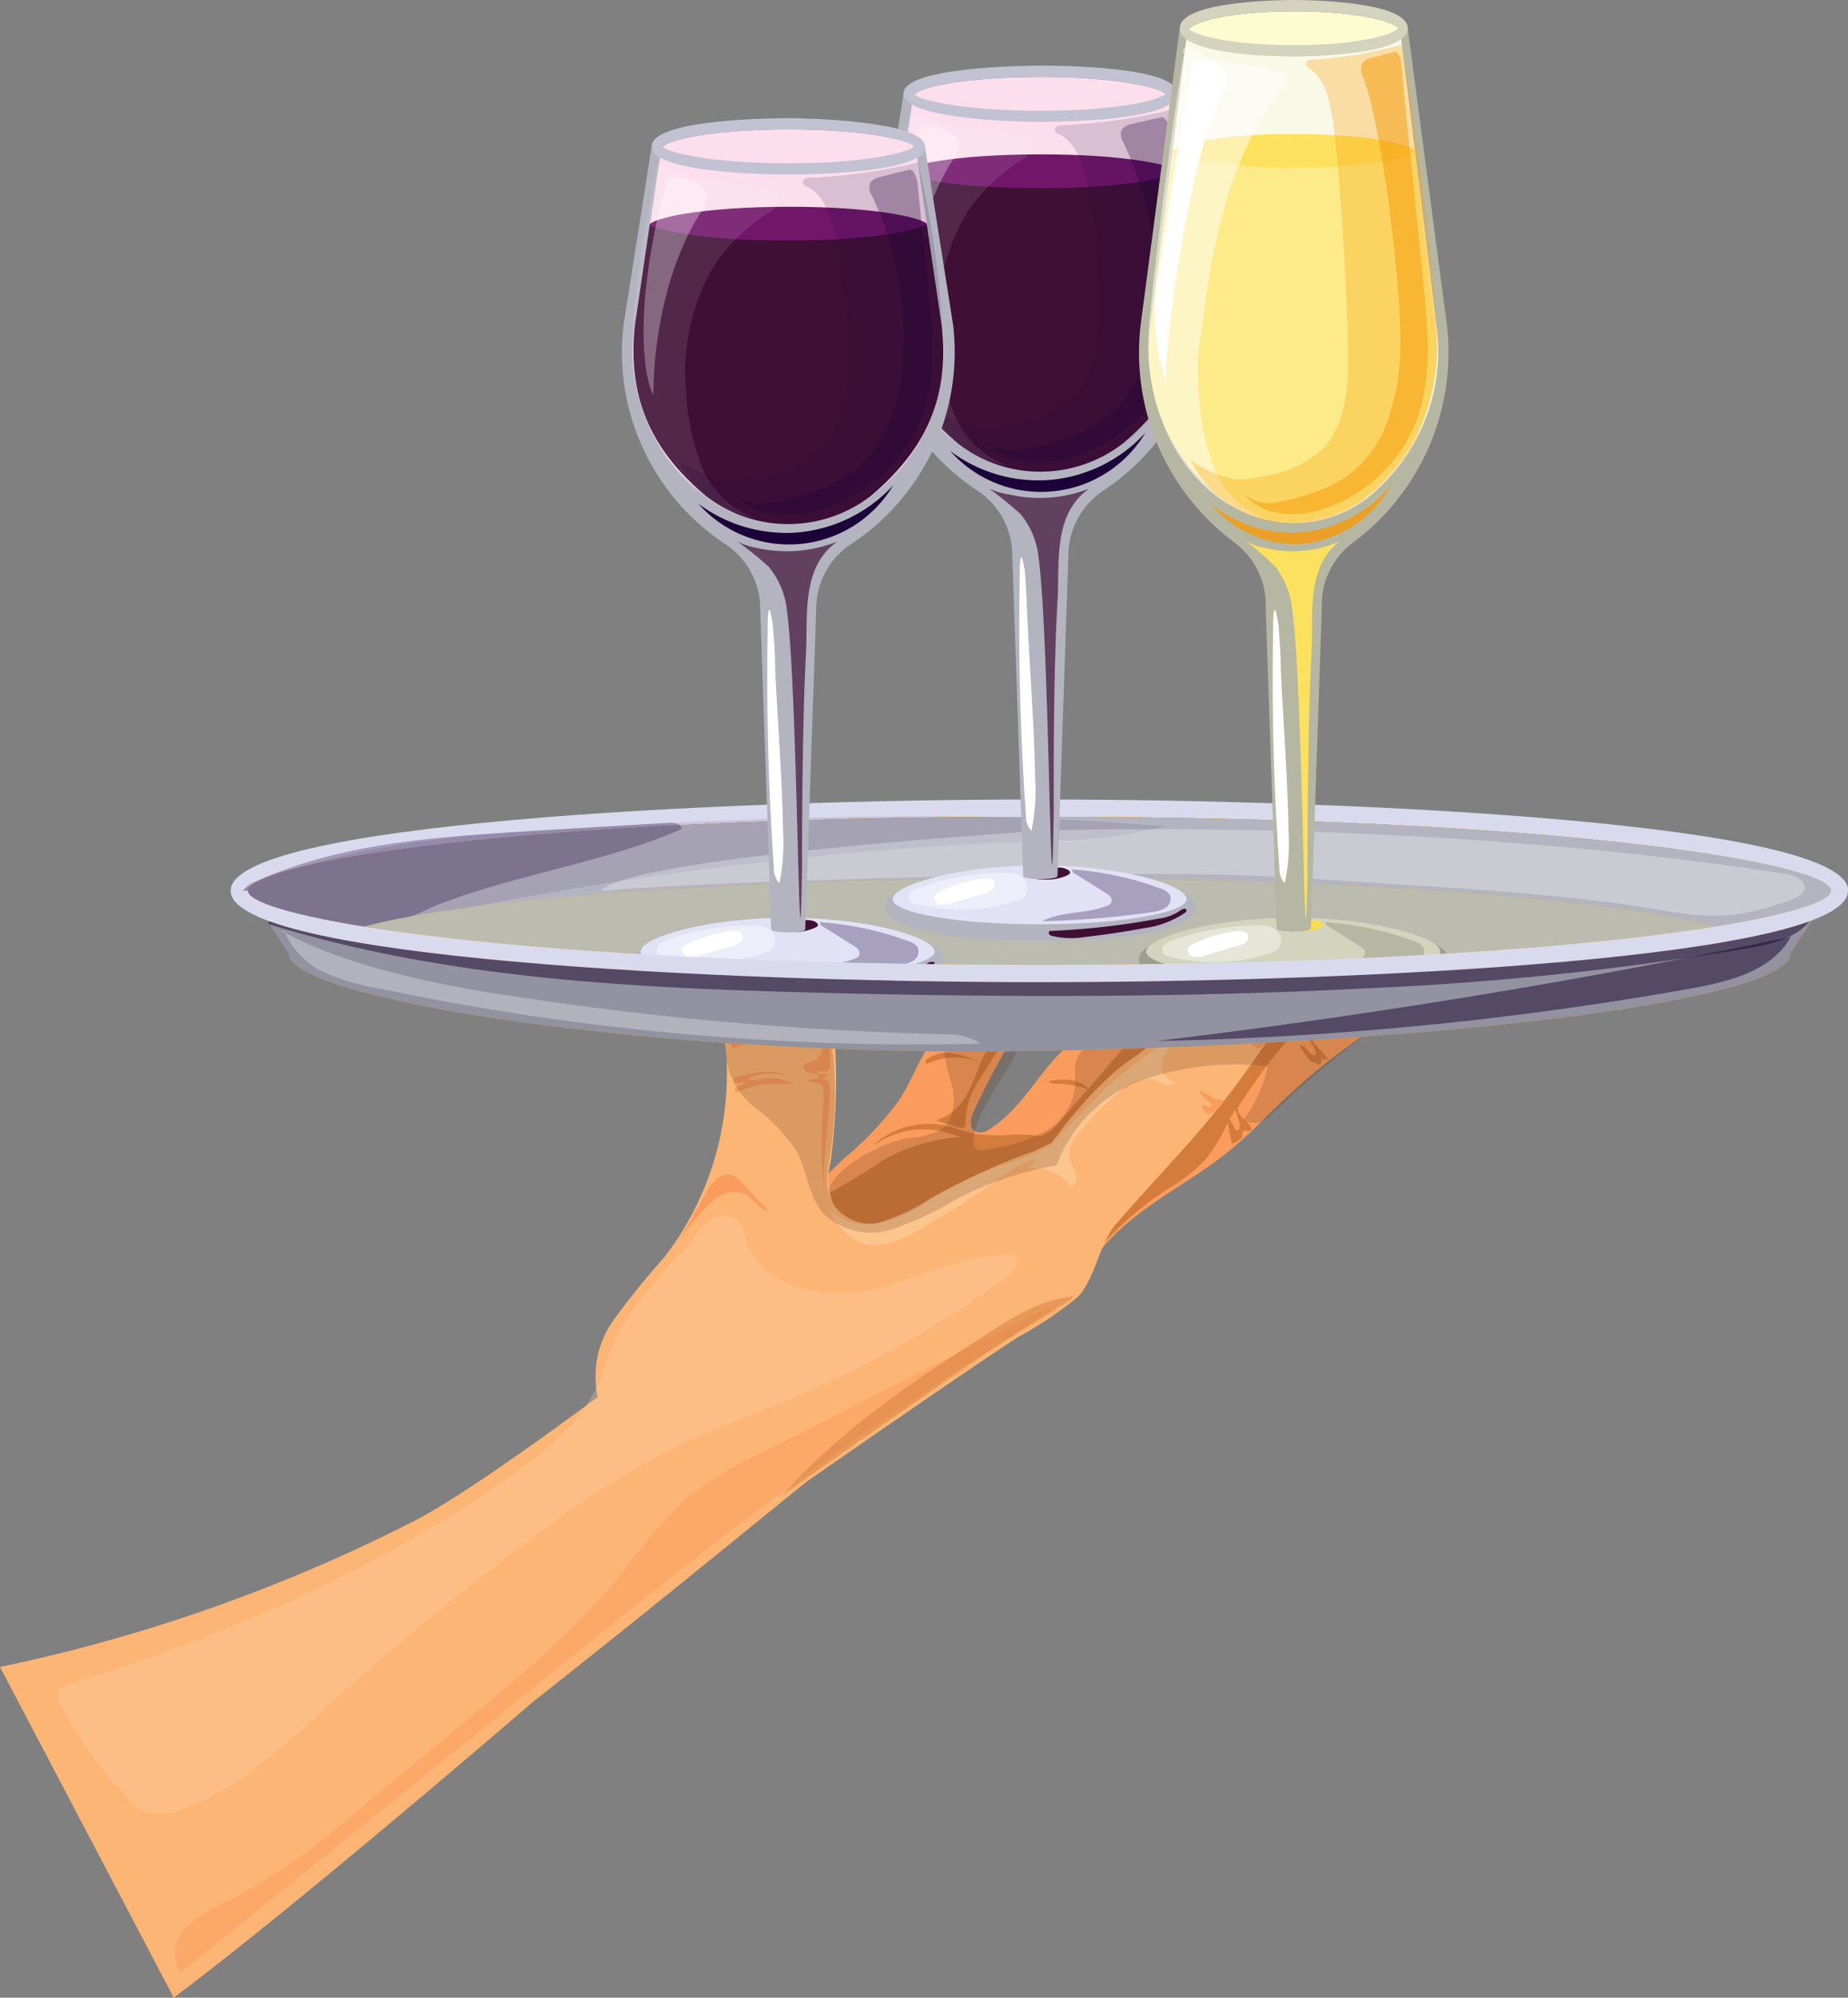 <svg xmlns="http://www.w3.org/2000/svg" viewBox="0 0 138.27 149.47"><rect x="0" y="0" width="138.27" height="149.47" fill="#808080" stroke="none"/><defs><style>.cls-1{fill:#f99c5d;}.cls-2{fill:#d37c3c;}.cls-3{fill:#fcb575;}.cls-24,.cls-4{opacity:0.3;}.cls-5{fill:#fcd5a7;}.cls-34,.cls-35,.cls-6{opacity:0.5;}.cls-7{opacity:0.2;}.cls-8{fill:#542c12;}.cls-35,.cls-9{fill:#f79a06;}.cls-10{fill:#dadaef;}.cls-11{fill:#b4b4c1;}.cls-12,.cls-23{opacity:0.1;}.cls-13,.cls-24{fill:#1b0238;}.cls-14,.cls-23{fill:#fff;}.cls-15{fill:#bcbbaf;}.cls-16{fill:#e2e2f7;}.cls-17,.cls-20{fill:#3f0f36;}.cls-18{fill:#fcdeec;}.cls-19{fill:#c2c2d3;}.cls-20{opacity:0.7;}.cls-21{opacity:0.4;}.cls-22{fill:#72166a;}.cls-25{fill:#9e9e8f;}.cls-26{fill:#d3d3be;}.cls-27{fill:#f9dd53;}.cls-28{fill:#b6b7a3;}.cls-29{fill:#f9f9e8;}.cls-30{fill:#fcfcd0;}.cls-31{fill:#fceb88;}.cls-32{fill:#fce15e;}.cls-33{opacity:0.8;}.cls-34,.cls-37{fill:#17022b;}.cls-36{fill:#9292a0;}</style></defs><g id="Layer_2" data-name="Layer 2"><g id="_ÎÓÈ_1" data-name="—ÎÓÈ_1"><path class="cls-1" d="M105.69,72.71a5.91,5.91,0,0,0-5.36-.15,17.38,17.38,0,0,0-4.54,3.2l-6.66,5.85A47.23,47.23,0,0,1,84.94,85a24.09,24.09,0,0,0-2.1,1.49,8.85,8.85,0,0,0-3,5.4,3.24,3.24,0,0,0,.06,1.55,1.5,1.5,0,0,0,1.07,1,1.08,1.08,0,0,0,.86-.27l-.1.18c.08-.12.18-.23.27-.34h0c2.48-3.45,6.7-5.23,10-7.92,1.51-1.23,2.85-2.66,4.27-4a46.61,46.61,0,0,1,9.18-6.73c.5-.28,1-.61,1.16-1.17A1.63,1.63,0,0,0,105.69,72.71Z"/><path class="cls-1" d="M91.13,70.88A1.4,1.4,0,0,0,89.89,70c-1.94-.34-3.84.85-5.14,2.31S82.51,75.52,81.17,77c-.61.65-1.3,1.22-1.92,1.86-1.77,1.83-3,4.22-5.15,5.59a1.12,1.12,0,0,1-1.16.2c-.47-.3-.3-1-.06-1.54a66.63,66.63,0,0,1,5.32-9.33c.5-.74,1-1.77.41-2.43a1.66,1.66,0,0,0-1.18-.43A5.14,5.14,0,0,0,73.94,72,10.09,10.09,0,0,0,72,74.31a50.39,50.39,0,0,0-3.22,5.19c-.49.94-.92,1.92-1.5,2.81a24.51,24.51,0,0,1-4.14,4.38,56.72,56.72,0,0,0-4.58,4.85A2.7,2.7,0,0,0,59,94a4.86,4.86,0,0,0,3.18,1.42c4.77.72,10,0,13.72-3a6,6,0,0,0,1.18-1.23,8.7,8.7,0,0,0,.74-1.46c3-6.65,9-11.46,12.91-17.63A1.66,1.66,0,0,0,91.13,70.88Z"/><path class="cls-2" d="M78.15,86.11A13.77,13.77,0,0,0,66,86.85a39.75,39.75,0,0,1-4.09,2.48h0l-1-.27a.82.82,0,0,0-.35,0c-.32.06-.44.46-.44.79a4.11,4.11,0,0,0,3.17,3.71A8.52,8.52,0,0,0,68.38,93a37.93,37.93,0,0,0,6.69-3.55,13.11,13.11,0,0,0,3.3-2.56.57.57,0,0,0,.18-.41C78.52,86.29,78.33,86.18,78.15,86.11Z"/><path class="cls-2" d="M106.45,73.68l-.26.11a24.43,24.43,0,0,0-3,1.38,2.46,2.46,0,0,0-.76.56.87.87,0,0,0-.18.88.37.37,0,0,0,.23.24.53.53,0,0,0,.36-.09l2.41-1.27a2.63,2.63,0,0,0,1.26-1.06A.7.7,0,0,0,106.45,73.68Z"/><path class="cls-2" d="M90.29,72.56a2.07,2.07,0,0,0,.5-1.82,1.1,1.1,0,0,0-1.54-.52,1.39,1.39,0,0,1,.67,1.1,2.27,2.27,0,0,1-.62,1L85.9,76.3a3,3,0,0,0-3.26-.16l-.07.28a9.67,9.67,0,0,1,2.15-.12,2,2,0,0,1,.94.27l-4.23,4.89a2.38,2.38,0,0,0-1.36-.65,5.5,5.5,0,0,0-1.62.09c.06.13.27.18.44.18a7.85,7.85,0,0,1,2.5.42l-2,2.31A3.39,3.39,0,0,1,77.89,85a12.68,12.68,0,0,0-2-.1,15.82,15.82,0,0,1-2.48,0c-1-.12-1.85-.52-2.79-.7a6.21,6.21,0,0,0-5.26,1.46l.29-.14a6.26,6.26,0,0,1,4.6-.91c.9.17,1.76.55,2.66.74,1.1.23,2.25.18,3.35.42a6.61,6.61,0,0,1,2.9,1.47c.14.13.36.27.51.15a.44.44,0,0,0,.11-.25l.07-.36c.06.1.13.18.18.28C82.32,81.59,87,77.49,90.29,72.56Z"/><path class="cls-2" d="M101.63,72.27a19,19,0,0,0-5.36,3,23.37,23.37,0,0,0-2.61,2.26,53,53,0,0,0-10.17,12.9,6.89,6.89,0,0,0-.93,2.6,25.7,25.7,0,0,1,4.7-4,14.18,14.18,0,0,0,2.86-2.17,14.37,14.37,0,0,0,1.63-2.62c0-.08.09-.15.13-.22a10.13,10.13,0,0,0,.31,1.55c.32-.11.7-.28.76-.62,0-.12,0-.25.1-.32s.54.11.58-.11a.13.13,0,0,0,0-.13c-.26-.53-1-.81-1-1.4h-.08c2.8-4.42,6.29-9,12.51-10.36A5.75,5.75,0,0,0,101.63,72.27ZM92.76,84.14c0,.16,0,.39-.16.41s-.21-.12-.27-.23L92,83.73l.42-.69A6,6,0,0,1,92.76,84.14Z"/><path class="cls-2" d="M73.24,79.44a7.64,7.64,0,0,0-2-.63,2.58,2.58,0,0,0-2,.53l.07.28A5.07,5.07,0,0,1,73.24,79.44Z"/><path class="cls-2" d="M76.07,75a30.14,30.14,0,0,0-2.5,4.08c-.43.94-.73,1.93-1.24,2.82A3.77,3.77,0,0,1,70,83.84l1.77.54a.39.39,0,0,0,.26,0c.22,0,.23-.36.22-.59a6.19,6.19,0,0,1,1.25-3.34l4.29-6.94a3.27,3.27,0,0,0,.53-1.19,1.1,1.1,0,0,0-.46-1.14,1.64,1.64,0,0,0-1.49.19l.22-.09c.42-.1.82.31.88.74a2.16,2.16,0,0,1-.35,1.22c-.28.51-.58,1-.9,1.48a2.1,2.1,0,0,0-.72-.27,7,7,0,0,0-3,.09l.07.23C73.72,74.49,74.91,75,76.07,75Z"/><path class="cls-2" d="M78.21,80.84h.05a.12.12,0,0,1,0-.09Z"/><path class="cls-2" d="M98.07,78a2.22,2.22,0,0,1,.38.79.14.14,0,0,1,0,.11s0,0-.09.05c-.47,0-.66-.84-1.13-.75A4.05,4.05,0,0,0,98,79.31c.13.15.36.28.49.14-.07.16.2.28.32.16a.44.44,0,0,0,0-.48.57.57,0,0,0,.53.1c-.42-.52-.85-1-1.3-1.54Z"/><path class="cls-3" d="M96.08,70c-1.64-.19-2.29,0-3.69,1.27a25.38,25.38,0,0,0-3.07,4c-1.61,2.09-4,3.34-6,5a32.88,32.88,0,0,0-4.62,5.22l-1.38.67a42.3,42.3,0,0,0-7.75,3.6,11.57,11.57,0,0,1-3.65,1.7,3.35,3.35,0,0,1-3.55-1.33,5.13,5.13,0,0,1-.22-3.23,45.47,45.47,0,0,0,.39-7.38c-.1-3.08-.77-6.59-3.41-8.19a5.25,5.25,0,0,0-3.61-.67,2.68,2.68,0,0,0-1.83,1.06c-.57.89-.25,2,0,3.07a22.48,22.48,0,0,1-4,19.3,60.23,60.23,0,0,0-3.79,4.69,7.19,7.19,0,0,0-1.17,5.74s-9.61,7.22-13.87,9.35A123.83,123.83,0,0,1,0,124.73l13,24.74c9.36-7,26.91-22.16,26.91-22.16,7.42-5.84,13.06-10.46,20.39-16.41,0,0,12.52-8.71,15.87-10.85a28.71,28.71,0,0,0,4.46-3c1.29-1.3,1.63-4,2.83-5.42,4.57-5.24,7.26-7.61,11.27-13.62a19.8,19.8,0,0,0,2.76-5.32C97.62,72.26,98.29,70.27,96.08,70Z"/><path class="cls-1" d="M58.78,76.3a23,23,0,0,0-1-2.55,4,4,0,0,0-1-1.46,2.28,2.28,0,0,0-3.53.64l.23-.32a1.08,1.08,0,0,0,0,.75c.42,1.63.85,3.25,1.27,4.88a.31.31,0,0,0,0,.12c.09.12.28,0,.42,0a4,4,0,0,1,3-.29c.25.08.59.14.71-.09a.43.43,0,0,0,0-.25A5.7,5.7,0,0,0,58.78,76.3Z"/><path class="cls-1" d="M54.83,71,55,71a5.47,5.47,0,0,1,1,0A1.88,1.88,0,0,0,54.83,71Z"/><path class="cls-1" d="M61.58,80.8a1,1,0,0,1,.44-.41l-.91-.08c.11-.28.56-.06.82-.22s.19-.36.18-.57a16.32,16.32,0,0,0-.47-3.75,7.1,7.1,0,0,0-1.82-3.28A5.68,5.68,0,0,0,56,70.93l.29.07a6.33,6.33,0,0,1,3.25,2.4,12.38,12.38,0,0,1,1.75,3.71,3.14,3.14,0,0,1,.2,1.38,1.2,1.2,0,0,1-.82,1c-.18,0-.38,0-.49.19a.36.36,0,0,0,.13.48,1.18,1.18,0,0,0,.53.16.52.52,0,0,1,.32.11.19.19,0,0,1,0,.3l-.09,0-.88.09,1,.26a.47.47,0,0,1,.24.1.46.46,0,0,1,.15.29,4.17,4.17,0,0,1,0,1.32,33.68,33.68,0,0,0,.08,6.27c-.16-2.55.44-5.09.42-7.64A1.06,1.06,0,0,0,62,81,.36.36,0,0,0,61.58,80.8Z"/><path class="cls-1" d="M56.93,80.76a1.43,1.43,0,0,1-.89,0c0-.08.09-.13.16-.16a3.91,3.91,0,0,1,2.55-.1c0-.11-.12-.17-.23-.19a6.23,6.23,0,0,0-3.54.39l.31-.15-.15,0c-.13.05-.28.17-.24.31s.24.19.4.17.34-.07.46,0l-.66.37c-.07,0-.15.1-.15.18a.17.17,0,0,0,.18.15.54.54,0,0,0,.24-.09,7.09,7.09,0,0,1,4-.47A3,3,0,0,0,56.93,80.76Z"/><path class="cls-1" d="M55.52,88.5a1.84,1.84,0,0,0-.75-.58,1.29,1.29,0,0,0-1.18.31,3.92,3.92,0,0,0-.74,1L50.79,92.9a18.93,18.93,0,0,1,1.61-2.11,6,6,0,0,1,1.46-1.3,2.07,2.07,0,0,1,1.87-.14c.67.33,1.06,1.15,1.79,1.3C56.86,89.93,56.19,89.21,55.52,88.5Z"/><g class="cls-4"><path class="cls-5" d="M76,94.17a1,1,0,0,0-.92-.28c-3.55.15-6.8,2-10.28,2.68s-7.91-.36-8.94-3.75a3.69,3.69,0,0,0-.55-1.37,1.75,1.75,0,0,0-2.2-.13,5,5,0,0,0-1.5,1.82s-4.19,3.91-5.73,7.48c-.48,1.11-.8,2.27-1.33,3.35-1.3,2.66-3.71,4.6-6.12,6.31C28.42,117.42,17,122.38,5.22,126c-.41.13-.9.34-.93.77a1,1,0,0,0,.16.54,29.34,29.34,0,0,0,5,7.1,4.29,4.29,0,0,0,1.71,1.25,4.1,4.1,0,0,0,2.61-.32c4.37-1.69,7.86-5.06,11.34-8.21a191.1,191.1,0,0,1,15.33-12.49A66.75,66.75,0,0,1,51.09,108c2.53-1.2,5.18-2.14,7.77-3.21a79.64,79.64,0,0,0,16.53-9.28C75.84,95.19,76.33,94.62,76,94.17Z"/></g><g class="cls-6"><path class="cls-5" d="M62.16,90.71h0a2.61,2.61,0,0,0-.17-.28Z"/><path class="cls-5" d="M62.16,90.71a.32.32,0,0,0,.15.26Z"/><path class="cls-5" d="M93,71.4A12.55,12.55,0,0,0,90,75.08c-1,1.8-5.67,4.76-7.14,6.21s-2.93,3-4.35,4.49c-.24.1-.47.22-.7.34A15.23,15.23,0,0,1,75.5,87a35.29,35.29,0,0,0-5.91,2.67,15.12,15.12,0,0,1-3.65,1.75,4,4,0,0,1-3.79-.82s0,.07,0,.1A4.77,4.77,0,0,0,64.42,93c1.39.5,2.9-.18,4.2-.9a67.56,67.56,0,0,0,6.29-4,7.83,7.83,0,0,1,2.43-1.34l.22,0c-.21.24-.43.46-.63.69l.56-.06a3.49,3.49,0,0,1,2.65,1.44.88.88,0,0,0,.32-1.1A6.76,6.76,0,0,1,80,86.55a2.44,2.44,0,0,1,.74-1.78,22.24,22.24,0,0,1,3-3.06,2.89,2.89,0,0,1,2.47-.94c.6.15,1.3.65,1.75.22a1.37,1.37,0,0,1-1-1.69,3.92,3.92,0,0,1,1.25-1.85c1.09-1.1,2.66-2.28,4-1.55a1.18,1.18,0,0,1-.89-1.46,2.87,2.87,0,0,1,1.17-1.52,21.14,21.14,0,0,0,2.91-2.48C95.36,70.12,93.25,71.18,93,71.4Z"/></g><g class="cls-6"><path class="cls-1" d="M78.07,98,56.62,108.88A26.48,26.48,0,0,0,51.49,112a38,38,0,0,0-4.78,5.49c-3.61,4.47-8.07,8.16-12.5,11.82l-7.55,6.24a49.85,49.85,0,0,1-9.57,6.72,10,10,0,0,0-3.16,1.94,2.72,2.72,0,0,0-.43,3.4l26.89-21.73c12.45-10.05,25-20.16,38.94-27.95Z"/></g><g class="cls-6"><path class="cls-2" d="M74,99.71c-5.56,3.54-11.1,7.27-15.48,12.18,2.32-1.65,4.66-3.28,7-4.92l2.46-1.71c3.93-2.74,7.86-5.49,12-7.92l.38-.33C78,97.2,75.91,98.47,74,99.71Z"/></g><path class="cls-1" d="M97.91,71.25a1.61,1.61,0,0,0-1.82-.17,4.29,4.29,0,0,0-1.42,1.33,7.58,7.58,0,0,0-1.24,2.15.39.39,0,0,0,0,.21c0,.25.4.25.66.25.63,0,1.13.51,1.68.82.11.07.32,0,.28-.07l0,.06c.66-1.38,1.31-2.77,2-4.15a.58.58,0,0,0,.06-.26A.41.41,0,0,0,97.91,71.25Z"/><path class="cls-1" d="M93.56,77.06c.09.33.48.48.62.79a.15.15,0,0,1,0,.11.13.13,0,0,1-.15.07.38.38,0,0,1-.15-.09,1.32,1.32,0,0,0-.59-.24c0,.11.07.2.16.26l.63.47.06,0a.12.12,0,0,0,.08,0,1.61,1.61,0,0,0,.36-.33.55.55,0,0,0,.11-.46l-.1.13A5.34,5.34,0,0,0,93.56,77.06Z"/><path class="cls-1" d="M90.48,82a2.86,2.86,0,0,0-.75-.4c.12.46.66.66.91,1.05,0,.06.06.16,0,.18a.08.08,0,0,1-.07,0l-.64-.13c0,.11.09.23.14.34a.53.53,0,0,0,.17.25.43.43,0,0,0,.42,0,1.87,1.87,0,0,0,.89-.91l-.25-.1A1.28,1.28,0,0,1,90.48,82Z"/><g class="cls-7"><path class="cls-8" d="M94.61,76l-6.34.22c-2.65.09-5.63.34-7.3,2.39a2.2,2.2,0,0,0-.5,1,5.41,5.41,0,0,0,0,1.27,4.4,4.4,0,0,1-2.28,3.78A12.72,12.72,0,0,1,73.86,86a1.07,1.07,0,0,1-.75,0c-.32-.21-.32-.68-.24-1.06.51-2.4,2.36-4.27,3.32-6.53a1,1,0,0,0,0-.9,1,1,0,0,0-.77-.31l-3.63-.34a1.16,1.16,0,0,0-1.08.27,1.1,1.1,0,0,0-.16.54,13.52,13.52,0,0,0,.7,3.57c.25,1.2.12,2.65-.9,3.33a6.29,6.29,0,0,1-2.43.58c-2.26.41-7.37,3.12-5.54,5.09-.57-.45-.53-2.18-.43-2.91a29.9,29.9,0,0,0,.26-9.44,2.52,2.52,0,0,0-.54-1.3A2.61,2.61,0,0,0,59.79,76H55.06a1.67,1.67,0,0,0-1.22.33c-.3.3-.19,1,.24,1l-.33-.52c.75.39.56,1.48.58,2.33a5.57,5.57,0,0,0,2.15,3.72A13.88,13.88,0,0,1,59.53,86c.87,1.54.92,3.51,2.1,4.82A5.09,5.09,0,0,0,66.68,92a24.52,24.52,0,0,0,4.93-2.3,25.8,25.8,0,0,1,7.45-2.51,10.71,10.71,0,0,1,6.51-6.41,21.69,21.69,0,0,1,9.31-1,10.77,10.77,0,0,1-1.83,4,1.53,1.53,0,0,0,2-.32,63.45,63.45,0,0,1,9.29-7.5C101,75.08,98.08,75.85,94.61,76Z"/></g><path class="cls-9" d="M137,66.65c0-2-19.79-5.54-59.21-5.54s-59.22,3.56-59.22,5.54a.6.6,0,0,0,.27.42l2.79,4.3c0,3.41,27.67,7.8,56.16,7.26,31-.58,56.15-3.85,56.15-7.26l2.79-4.3A.6.6,0,0,0,137,66.65Z"/><path class="cls-10" d="M77.77,59.82c-24.33,0-60.51,1.82-60.51,6.83h1.29c0-2,19.79-5.54,59.22-5.54S137,64.67,137,66.65h1.29C138.27,61.64,102.09,59.82,77.77,59.82Z"/><path class="cls-9" d="M77.77,61.11c-39.43,0-59.22,3.56-59.22,5.54s19.79,5.54,59.22,5.54S137,68.64,137,66.65,117.19,61.11,77.77,61.11Z"/><path class="cls-11" d="M137,66.65c0-2-19.79-5.54-59.21-5.54s-59.22,3.56-59.22,5.54c0,.76,2.9,1.75,8.68,2.68,7.83-2.11,27.5-3.61,50.54-3.61s42.7,1.5,50.54,3.61C134.08,68.4,137,67.41,137,66.65Z"/><g class="cls-12"><path class="cls-13" d="M43.51,61.93c-7.68.44-15.45,1-22.72,3.49a11,11,0,0,0-2.7,1.24l.25,0c.13,1.08,1.45,1.48,2.5,1.77a22.69,22.69,0,0,0,4.75,1.21,13.08,13.08,0,0,0,3.28-.44A279.71,279.71,0,0,1,78.12,62.9a35,35,0,0,0,9-1.07C72.61,60.57,58,61.1,43.51,61.93Z"/></g><g class="cls-4"><path class="cls-13" d="M50,61.57l-10.49.63c-6.94.42-14.06.89-20.38,3.76a1.77,1.77,0,0,0-1,.78c-.16.4.12,1,.54.89l0,.34a30,30,0,0,0,4.77,1.21,14.63,14.63,0,0,0,3.42.37,17.61,17.61,0,0,0,5.5-1.69c6-2.43,12.66-3.23,18.63-5.82C51,61.64,50.45,61.55,50,61.57Z"/></g><g class="cls-4"><path class="cls-14" d="M133.62,65.39c-27.68-4.31-55.78-3.23-55.78-3.23-3.38.26-30.54,2-32.87,4.49,10.68-.88,38.12-1.43,46.69-1.2,5.2.14,10.79.62,16,.92,3.67.21,10.45.79,13.84,1.29,5.53.82,7.32,1.58,12.56-.35.42-.16.91-.42,1-.88C135,65.8,134.25,65.49,133.62,65.39Z"/></g><path class="cls-15" d="M77.77,65.72c-23,0-42.71,1.5-50.54,3.61,9.33,1.51,26.18,2.86,50.54,2.86s41.21-1.35,50.54-2.86C120.47,67.22,100.81,65.72,77.77,65.72Z"/><path class="cls-11" d="M77.84,65.39c-1.93,0-11.58.12-11.58,2.51s9.65,2.52,11.58,2.52,11.58-.12,11.58-2.52S79.78,65.39,77.84,65.39Zm0,3.77c-5.92,0-9.36-.76-10.19-1.26.83-.49,4.27-1.25,10.19-1.25s9.37.76,10.19,1.25C87.2,68.4,83.76,69.16,77.84,69.16Z"/><path class="cls-16" d="M88.79,67.28c0,1-4.9,1.88-11,1.88s-11-.84-11-1.88,4.9-2.53,11-2.53S88.79,66.23,88.79,67.28Z"/><path class="cls-17" d="M79.5,64.93a8.4,8.4,0,0,0-1.42,0c-.52,0-1.17.16-1.31.67l-.1,0a6.08,6.08,0,0,0,1.86.21c.53,0,1.49-.29,1.53-.49S79.75,65,79.5,64.93Z"/><path class="cls-11" d="M90.17,20.36,88.07,7H67.61l-2.1,13.34a17.19,17.19,0,0,0,7.62,16.37,5.82,5.82,0,0,1,2.61,4.85l.82,24h0c0,.12.57.22,1.28.22s1.27-.1,1.28-.22h0l.82-24a5.82,5.82,0,0,1,2.61-4.85A17.19,17.19,0,0,0,90.17,20.36Z"/><path class="cls-18" d="M89.31,20.36,87.36,7h-19L66.37,20.36a13.43,13.43,0,0,0,4.84,12.43,10.21,10.21,0,0,0,13.26,0A13.43,13.43,0,0,0,89.31,20.36Z"/><path class="cls-18" d="M77.84,5.76c-6.07,0-9.16.86-9.4,1.31.24.36,3.33,1.22,9.4,1.22,5.89,0,9-.81,9.37-1.27C86.81,6.57,83.72,5.76,77.84,5.76Z"/><path class="cls-19" d="M77.84,4.91C76.79,4.91,67.6,5,67.6,7s9.19,2.12,10.24,2.12S88.08,9.08,88.08,7,78.89,4.91,77.84,4.91Zm0,3.38c-6.07,0-9.16-.86-9.4-1.22.24-.45,3.33-1.31,9.4-1.31,5.88,0,9,.81,9.37,1.26C86.81,7.48,83.73,8.29,77.84,8.29Z"/><path class="cls-17" d="M66.37,20.36c-.63,5.67,1.41,9.56,5.32,12.84a10.08,10.08,0,0,0,12.3,0c3.92-3.28,6-7.17,5.32-12.84L88.2,12.82H67.48Z"/><path class="cls-13" d="M78.42,35.92a11,11,0,0,1-7.32-2.17,9.09,9.09,0,0,0,14.6-1.37A10.94,10.94,0,0,1,78.42,35.92Z"/><path class="cls-20" d="M75.52,37A5.17,5.17,0,0,1,74,36.55a28.44,28.44,0,0,1,2.34,1.9,6,6,0,0,1,1.37,3.3c.82,5.78.91,32.67,1.13,19.25,0-4.82,0-11.44.3-16.26.14-2.6-.36-6.32,2.37-8.19A10.08,10.08,0,0,1,75.52,37Z"/><g class="cls-4"><path class="cls-13" d="M87.55,67a1.21,1.21,0,0,0-.72-.52,24,24,0,0,0-6.64-1.43l.09.23,2.46,1.54c.23.14.48.35.43.61s-.25.32-.45.39c-1.53.57-3.3.35-4.75,1.11a68.5,68.5,0,0,0,8.22-.68,2.23,2.23,0,0,0,1-.32A.8.8,0,0,0,87.55,67Z"/></g><path class="cls-17" d="M88.29,68.14a3.48,3.48,0,0,1-1.58.59,56.55,56.55,0,0,1-8.2.93v.06c-.11.09,0,.25.18.3a6,6,0,0,0,2.46.09c1.47-.16,2.93-.38,4.38-.65a7.22,7.22,0,0,0,3.12-1.15.27.27,0,0,0,.13-.2C88.76,67.91,88.45,68,88.29,68.14Z"/><g class="cls-21"><path class="cls-14" d="M76.62,65.79a1.57,1.57,0,0,0-1.19-.47c-.1,0-.2,0-.3,0a18.45,18.45,0,0,0-6.41,1.12,1.36,1.36,0,0,0-.61.36.5.5,0,0,0,0,.65.71.71,0,0,0,.35.16A13.14,13.14,0,0,0,76,67.4a1.37,1.37,0,0,0,.69-.4A.94.94,0,0,0,76.62,65.79Z"/></g><path class="cls-14" d="M74.37,65.94a.66.66,0,0,0-.5-.19,3,3,0,0,0-.89.09,9.59,9.59,0,0,0-2.62.86.78.78,0,0,0-.43.32.51.51,0,0,0,.38.64,1.48,1.48,0,0,0,.83-.07l2.52-.74a1.52,1.52,0,0,0,.61-.3A.49.49,0,0,0,74.37,65.94Z"/><path class="cls-14" d="M77.45,58.24c-.08-4.18-.39-7.89-.58-12.06-.05-1-.1-2.39-.19-3.43-.41-2.56-.38.42-.38.42q-.17,8.91.46,17.79a1.66,1.66,0,0,0,.41,1.2A14.66,14.66,0,0,0,77.45,58.24Z"/><path class="cls-22" d="M67.48,12.86c.27.36,3.68,1.23,10.38,1.23,6.49,0,9.89-.82,10.34-1.27-.45-.45-3.85-1.27-10.34-1.27C71.16,11.55,67.75,12.42,67.48,12.86Z"/><path class="cls-23" d="M77,10.52a1,1,0,0,0-.47-.21C74,9.66,71.26,9.89,69,8.64a1.3,1.3,0,0,0-.7-.23c-.25,0-.48.3-.36.52l.15-.28a80.66,80.66,0,0,0-1.81,11.13,17.54,17.54,0,0,0,0,4.16c1.25,8.46,7.5,10.78,9.08,10.89a6.91,6.91,0,0,1-4.23-4.6,18.35,18.35,0,0,1-.92-5.11,13.8,13.8,0,0,1,.12-3.5,15.35,15.35,0,0,1,2.16-5.93,13.78,13.78,0,0,1,4-3.75C77,11.62,77.45,10.93,77,10.52Z"/><g class="cls-4"><path class="cls-14" d="M70.31,9.52a2,2,0,0,0-1.18-.11c-.39.11-.33.22-.33.22a42.08,42.08,0,0,0-1.55,7.56c-.35,2.54-.4,6.78.5,8.45,0-4.47,1.13-9.93,3.55-13.69a2,2,0,0,0,.45-1.17C71.68,10.11,71,9.72,70.31,9.52Z"/></g><g class="cls-6"><g class="cls-4"><path class="cls-13" d="M89.37,20.9A66.76,66.76,0,0,0,87.54,8.24a43.1,43.1,0,0,1-8.06,1.13c-.24,0-.55.09-.55.33s.21.3.38.38c1.21.62,1.68,2.09,2,3.43a43.64,43.64,0,0,1,1,9.61c0,2.33-.34,4.86-2,6.5a9.29,9.29,0,0,1-4.94,2.13,7.85,7.85,0,0,1-2.16.21,8.47,8.47,0,0,1-3.63-1.49,9.07,9.07,0,0,0,8.38,4.79,11,11,0,0,0,8.27-4.15,13.65,13.65,0,0,0,1.62-2.23A16,16,0,0,0,89.37,20.9Z"/></g></g><path class="cls-24" d="M88.32,17.68c-.26-2.55-.53-5.1-.79-7.66a1.9,1.9,0,0,0-.27-1c-.19-.27-.34-.25-.34-.25l-2.1.47c-.37.08-.8.21-.93.57a1.18,1.18,0,0,0,.17.87,24.67,24.67,0,0,1,2.34,12,15.18,15.18,0,0,1-1.06,5,8.62,8.62,0,0,1-3.21,4,9.81,9.81,0,0,1-2.07,1,19.38,19.38,0,0,1-3.26.88,3.37,3.37,0,0,1-2.92-.46c1.52,1.66,4.14,1.73,6.3,1.1a11.79,11.79,0,0,0,7.68-7C89,24.21,88.65,20.88,88.32,17.68Z"/><path class="cls-25" d="M96.8,69.31c-1.93,0-11.59.12-11.59,2.52s9.66,2.52,11.59,2.52,11.59-.12,11.59-2.52S98.74,69.31,96.8,69.31Zm0,3.78c-5.92,0-9.37-.77-10.2-1.26.83-.49,4.28-1.26,10.2-1.26s9.37.77,10.2,1.26C106.17,72.32,102.73,73.09,96.8,73.09Z"/><path class="cls-26" d="M107.76,71.2c0,1-4.9,1.89-11,1.89s-11-.85-11-1.89,4.91-2.53,11-2.53S107.76,70.16,107.76,71.2Z"/><path class="cls-27" d="M98.46,68.85a9.59,9.59,0,0,0-1.42,0c-.52,0-1.17.16-1.31.67l-.1,0a6.44,6.44,0,0,0,1.86.2c.53,0,1.49-.29,1.53-.48S98.71,68.89,98.46,68.85Z"/><path class="cls-28" d="M108.25,24.26,105.33,2.12H88.27L85.35,24.26a17.69,17.69,0,0,0,7.08,16.38,5.8,5.8,0,0,1,2.27,4.85l.82,24h0c0,.12.57.22,1.28.22s1.27-.1,1.28-.22h0l.82-24a5.78,5.78,0,0,1,2.28-4.85A17.71,17.71,0,0,0,108.25,24.26Z"/><path class="cls-29" d="M107.46,24.26,104.74,2.12H88.86L86.15,24.26a14,14,0,0,0,4.5,12.44,9,9,0,0,0,12.31,0A14,14,0,0,0,107.46,24.26Z"/><path class="cls-30" d="M89,2.16c.19.36,2.77,1.22,7.83,1.22,4.91,0,7.48-.81,7.81-1.26-.33-.46-2.9-1.27-7.81-1.27C91.74.85,89.17,1.71,89,2.16Z"/><path class="cls-26" d="M96.8,0c-.87,0-8.53.06-8.53,2.12s7.66,2.11,8.53,2.11,8.53-.06,8.53-2.11S97.68,0,96.8,0Zm0,3.38c-5.06,0-7.64-.86-7.83-1.22.2-.45,2.77-1.31,7.83-1.31,4.91,0,7.48.81,7.81,1.27C104.28,2.57,101.71,3.38,96.8,3.38Z"/><path class="cls-31" d="M86.08,24.19A14.07,14.07,0,0,0,91,37a8.86,8.86,0,0,0,11.42,0,14.06,14.06,0,0,0,4.94-12.85l-1.52-12.9H87.74Z"/><path class="cls-32" d="M87.7,11.34c.23.36,3.23,1.22,9.13,1.22,5.71,0,8.71-.81,9.1-1.27-.39-.45-3.39-1.26-9.1-1.26C90.93,10,87.93,10.89,87.7,11.34Z"/><g class="cls-33"><path class="cls-9" d="M97.34,39.83a9.68,9.68,0,0,1-6.79-2.17,8.33,8.33,0,0,0,6.68,3.05,8.51,8.51,0,0,0,6.87-4.43A10,10,0,0,1,97.34,39.83Z"/></g><path class="cls-32" d="M94.64,41a4.57,4.57,0,0,1-1.38-.49,25.18,25.18,0,0,1,2.17,1.9,6.34,6.34,0,0,1,1.27,3.3c.82,5.78.91,32.68,1.13,19.26,0-4.83.06-11.45.3-16.27.14-2.6-.42-6.32,2.1-8.19A8.73,8.73,0,0,1,94.64,41Z"/><path class="cls-28" d="M106.52,70.93a1.19,1.19,0,0,0-.73-.51A24,24,0,0,0,99.15,69l.09.22,2.47,1.55c.22.14.48.34.42.6s-.25.32-.44.4c-1.53.57-3.31.35-4.75,1.11a73.07,73.07,0,0,0,8.22-.68,2.59,2.59,0,0,0,1-.32A.83.83,0,0,0,106.52,70.93Z"/><g class="cls-6"><path class="cls-34" d="M107.26,72.06a3.37,3.37,0,0,1-1.58.59,54,54,0,0,1-8.21.93v.06c-.11.09,0,.26.19.3a5.65,5.65,0,0,0,2.46.09c1.46-.16,2.93-.38,4.38-.65a7,7,0,0,0,3.12-1.15.28.28,0,0,0,.13-.2C107.73,71.83,107.42,71.93,107.26,72.06Z"/></g><g class="cls-21"><path class="cls-14" d="M95.58,69.71a1.53,1.53,0,0,0-1.19-.46c-.1,0-.2,0-.3,0a18.69,18.69,0,0,0-6.41,1.12,1.5,1.5,0,0,0-.61.36.5.5,0,0,0,0,.65.61.61,0,0,0,.34.17A13.26,13.26,0,0,0,95,71.33a1.45,1.45,0,0,0,.69-.4A1,1,0,0,0,95.58,69.71Z"/></g><path class="cls-14" d="M93.33,69.86a.68.68,0,0,0-.5-.19,3,3,0,0,0-.89.09,10.13,10.13,0,0,0-2.63.86.77.77,0,0,0-.42.33.52.52,0,0,0,.38.64,1.48,1.48,0,0,0,.83-.08l2.52-.74a1.38,1.38,0,0,0,.61-.29A.51.51,0,0,0,93.33,69.86Z"/><path class="cls-14" d="M96.41,62.16c-.07-4.18-.39-7.89-.58-12.07,0-1-.1-2.39-.19-3.43-.41-2.56-.38.43-.38.43q-.17,8.89.46,17.79a1.66,1.66,0,0,0,.41,1.2A14.66,14.66,0,0,0,96.41,62.16Z"/><g class="cls-6"><path class="cls-14" d="M96.13,5.61a.79.79,0,0,0-.39-.21c-2.1-.65-4.42-.42-6.33-1.67a.94.94,0,0,0-.58-.23.39.39,0,0,0-.3.52l.12-.28c-.72,3.67-2.3,16.19-2.61,19.94a19.29,19.29,0,0,0,0,4.16c1.17,8.46,7,10.79,8.44,10.89a6.78,6.78,0,0,1-3.93-4.6A19.22,19.22,0,0,1,89.68,29a14.77,14.77,0,0,1,.11-3.5c.39-2.06,1-12.31,5.88-18.49C96,6.62,96.48,6,96.13,5.61Z"/></g><path class="cls-14" d="M90.61,4.62a1.47,1.47,0,0,0-1-.12.78.78,0,0,0-.48.9l.2-.68C88.66,7.15,87,18.4,86.6,20.94a15.47,15.47,0,0,0,.63,7.59c0-4.47,2.12-17.73,4.18-21.45a2.27,2.27,0,0,0,.39-1.17A1.65,1.65,0,0,0,90.61,4.62Z"/><g class="cls-4"><path class="cls-9" d="M107.52,24.8c-.2-4.27-1.79-17.32-2.64-21.47a30.19,30.19,0,0,1-6.71,1.13c-.2,0-.46.09-.46.33s.17.3.31.38c1,.62,1.4,2.1,1.64,3.43.56,3.16,1.25,15.19,1.21,18.42,0,2.33-.32,4.86-1.84,6.5a8.35,8.35,0,0,1-4.59,2.13,7.14,7.14,0,0,1-2,.22,7.82,7.82,0,0,1-3.38-1.49,8.34,8.34,0,0,0,7.79,4.79c3.16-.1,5.59-1.6,7.67-4.16A12.14,12.14,0,0,0,106,32.78,17.1,17.1,0,0,0,107.52,24.8Z"/></g><path class="cls-35" d="M106.54,21.57c-.25-2.55-1.44-13.9-1.66-16.45a2.38,2.38,0,0,0-.22-1c-.16-.27-.29-.25-.29-.25l-1.75.47a.94.94,0,0,0-.77.57,1.33,1.33,0,0,0,.14.87c1.47,3.73,3,16.71,2.77,20.82a16.53,16.53,0,0,1-1,5.05,8.65,8.65,0,0,1-3,4,9.47,9.47,0,0,1-1.93,1,17,17,0,0,1-3,.87A2.94,2.94,0,0,1,93.12,37c1.41,1.66,3.85,1.74,5.85,1.1a11.26,11.26,0,0,0,7.14-7C107.14,28.11,106.84,24.78,106.54,21.57Z"/><path class="cls-11" d="M59,69.32c-1.93,0-11.58.12-11.58,2.51S57.05,74.35,59,74.35s11.58-.12,11.58-2.52S60.92,69.32,59,69.32Zm0,3.77c-5.92,0-9.36-.77-10.19-1.26.83-.49,4.27-1.26,10.19-1.26s9.36.77,10.19,1.26C68.34,72.32,64.9,73.09,59,73.09Z"/><path class="cls-16" d="M69.93,71.2c0,1-4.9,1.89-11,1.89s-11-.85-11-1.89,4.91-2.53,11-2.53S69.93,70.16,69.93,71.2Z"/><path class="cls-17" d="M60.64,68.86a7.47,7.47,0,0,0-1.42,0c-.53,0-1.17.15-1.31.66l-.11,0a6.88,6.88,0,0,0,1.87.21c.53,0,1.49-.3,1.53-.49S60.89,68.9,60.64,68.86Z"/><path class="cls-11" d="M71.31,24.29,69.21,11H48.75l-2.1,13.34a17.19,17.19,0,0,0,7.62,16.37,5.79,5.79,0,0,1,2.61,4.84l.82,24h0c0,.12.57.22,1.28.22s1.27-.1,1.27-.22h0l.82-24a5.79,5.79,0,0,1,2.61-4.84A17.19,17.19,0,0,0,71.31,24.29Z"/><path class="cls-18" d="M70.45,24.29,68.5,11h-19l-2,13.34a13.43,13.43,0,0,0,4.84,12.43,10.2,10.2,0,0,0,13.25,0A13.42,13.42,0,0,0,70.45,24.29Z"/><path class="cls-18" d="M59,9.68c-6.07,0-9.16.87-9.4,1.31.24.36,3.33,1.23,9.4,1.23,5.88,0,9-.82,9.37-1.27C68,10.5,64.86,9.68,59,9.68Z"/><path class="cls-19" d="M59,8.84c-1,0-10.24.06-10.24,2.11S57.93,13.06,59,13.06,69.22,13,69.22,11,60,8.84,59,8.84Zm0,3.38c-6.07,0-9.16-.87-9.4-1.23.24-.44,3.33-1.31,9.4-1.31,5.88,0,9,.82,9.37,1.27C68,11.4,64.86,12.22,59,12.22Z"/><path class="cls-17" d="M47.51,24.29c-.63,5.66,1.4,9.56,5.32,12.84a10.11,10.11,0,0,0,12.3,0c3.91-3.28,6-7.18,5.32-12.84l-1.11-7.54H48.62Z"/><path class="cls-13" d="M59.55,39.85a11,11,0,0,1-7.31-2.17,9.08,9.08,0,0,0,14.6-1.38A11,11,0,0,1,59.55,39.85Z"/><path class="cls-20" d="M56.65,41a5.06,5.06,0,0,1-1.48-.49,27.48,27.48,0,0,1,2.34,1.89,6.08,6.08,0,0,1,1.37,3.3c.82,5.78.91,32.67,1.13,19.25,0-4.82.05-11.43.3-16.25.13-2.61-.36-6.32,2.36-8.19A10.15,10.15,0,0,1,56.65,41Z"/><g class="cls-4"><path class="cls-13" d="M68.69,70.93a1.19,1.19,0,0,0-.72-.51A24,24,0,0,0,61.33,69l.09.23,2.46,1.54c.23.14.48.35.43.61s-.26.31-.45.39c-1.53.57-3.3.35-4.75,1.11a70.62,70.62,0,0,0,8.22-.68,2.23,2.23,0,0,0,1-.32A.83.83,0,0,0,68.69,70.93Z"/></g><path class="cls-17" d="M69.43,72.06a3.5,3.5,0,0,1-1.58.6,55.18,55.18,0,0,1-8.2.92v.06c-.12.09,0,.26.18.3a5.67,5.67,0,0,0,2.46.09c1.47-.16,2.93-.38,4.38-.65a7,7,0,0,0,3.12-1.15c.06,0,.13-.11.13-.19S69.59,71.93,69.43,72.06Z"/><g class="cls-21"><path class="cls-14" d="M57.76,69.72a1.58,1.58,0,0,0-1.2-.47,1.55,1.55,0,0,0-.29,0,18.22,18.22,0,0,0-6.41,1.12,1.44,1.44,0,0,0-.61.35.5.5,0,0,0,0,.65.64.64,0,0,0,.35.17,13.22,13.22,0,0,0,7.58-.25,1.5,1.5,0,0,0,.69-.4A1,1,0,0,0,57.76,69.72Z"/></g><path class="cls-14" d="M55.5,69.87a.63.63,0,0,0-.49-.2,3.32,3.32,0,0,0-.89.09,9.94,9.94,0,0,0-2.62.86.76.76,0,0,0-.43.33.52.52,0,0,0,.38.64,1.48,1.48,0,0,0,.83-.08l2.52-.74a1.38,1.38,0,0,0,.61-.29A.48.48,0,0,0,55.5,69.87Z"/><path class="cls-14" d="M58.59,62.17C58.51,58,58.2,54.28,58,50.1c0-1-.09-2.39-.19-3.42-.4-2.57-.37.42-.37.42q-.16,8.9.46,17.79a1.69,1.69,0,0,0,.41,1.2A15.15,15.15,0,0,0,58.59,62.17Z"/><path class="cls-22" d="M48.62,16.79C48.88,17.15,52.3,18,59,18c6.49,0,9.89-.81,10.34-1.26-.45-.46-3.85-1.27-10.34-1.27C52.3,15.48,48.89,16.35,48.62,16.79Z"/><path class="cls-23" d="M58.17,14.45a1,1,0,0,0-.47-.22c-2.52-.65-5.3-.41-7.59-1.66a1.31,1.31,0,0,0-.7-.24c-.25,0-.48.31-.36.52l.15-.27a78.94,78.94,0,0,0-1.81,11.13,17,17,0,0,0,0,4.16c1.25,8.45,7.5,10.78,9.08,10.88a6.87,6.87,0,0,1-4.23-4.6,18.22,18.22,0,0,1-.92-5.1,13.88,13.88,0,0,1,.12-3.51,15,15,0,0,1,2.16-5.92,13.61,13.61,0,0,1,4-3.75C58.11,15.54,58.59,14.85,58.17,14.45Z"/><g class="cls-4"><path class="cls-14" d="M51.45,13.44a2.12,2.12,0,0,0-1.19-.11c-.38.12-.33.23-.33.23a43,43,0,0,0-1.54,7.55c-.35,2.55-.4,6.79.5,8.45,0-4.46,1.13-9.93,3.55-13.68a2,2,0,0,0,.44-1.17C52.82,14,52.09,13.65,51.45,13.44Z"/></g><g class="cls-6"><g class="cls-4"><path class="cls-13" d="M70.51,24.82a66.88,66.88,0,0,0-1.83-12.66,43.12,43.12,0,0,1-8.06,1.14c-.24,0-.55.09-.55.32s.21.3.38.39c1.21.61,1.68,2.09,2,3.42a43.79,43.79,0,0,1,1,9.62c0,2.32-.34,4.85-2,6.5a9.32,9.32,0,0,1-4.93,2.12,7.86,7.86,0,0,1-2.16.22,8.73,8.73,0,0,1-3.63-1.49A9.06,9.06,0,0,0,59,39.19,11,11,0,0,0,67.29,35a13.06,13.06,0,0,0,1.63-2.22A16,16,0,0,0,70.51,24.82Z"/></g></g><path class="cls-24" d="M69.46,21.6c-.26-2.55-.53-5.1-.79-7.65a2.13,2.13,0,0,0-.27-1c-.19-.28-.34-.26-.34-.26L66,13.2c-.37.08-.8.22-.93.58a1.2,1.2,0,0,0,.17.87,24.64,24.64,0,0,1,2.34,12,15.24,15.24,0,0,1-1.06,5,8.73,8.73,0,0,1-3.21,4,10.41,10.41,0,0,1-2.08,1,20,20,0,0,1-3.25.87A3.34,3.34,0,0,1,55,37.05c1.52,1.66,4.14,1.74,6.3,1.1a11.74,11.74,0,0,0,7.68-7C70.11,28.13,69.79,24.8,69.46,21.6Z"/><path class="cls-36" d="M20,68.87l1.62,2.5c0,3.41,27.67,7.8,56.16,7.26,31-.58,56.15-3.85,56.15-7.26l1.62-2.5c-8.86,3.35-37.45,4.62-57.77,4.62S28.85,72.22,20,68.87Z"/><g class="cls-6"><path class="cls-14" d="M21,69.64l.31.15,0-.06Z"/></g><g class="cls-4"><path class="cls-14" d="M71,77.39a251.48,251.48,0,0,1-32.74-2.87c-5.66-.84-12.43-2.27-16.93-4.73a6,6,0,0,0,3,3A17,17,0,0,0,28.54,74a195.76,195.76,0,0,0,44.83,4.09A4.56,4.56,0,0,0,71,77.39Z"/></g><g class="cls-6"><path class="cls-37" d="M86.59,77.89a255.42,255.42,0,0,0,40-3.94c2.83-.51,6-1.32,7.39-3.84l.28-.07Q110.6,75,86.59,77.89Z"/></g><g class="cls-6"><path class="cls-37" d="M61.28,72.68l-1.74.06a212,212,0,0,1-39.39-4.25l-.08.65c12.91,4,26.6,4.75,40.12,5.11,14.23.39,28.48.42,42.7-.33a229.36,229.36,0,0,0,28.06-3c1.77-.32,3.73-.8,4.66-2.33A363.32,363.32,0,0,1,61.28,72.68Z"/></g><path class="cls-10" d="M77.77,72.19c-39.43,0-59.22-3.55-59.22-5.54H17.26c0,5,36.18,6.84,60.51,6.84s60.5-1.82,60.5-6.84H137C137,68.64,117.19,72.19,77.77,72.19Z"/></g></g></svg>